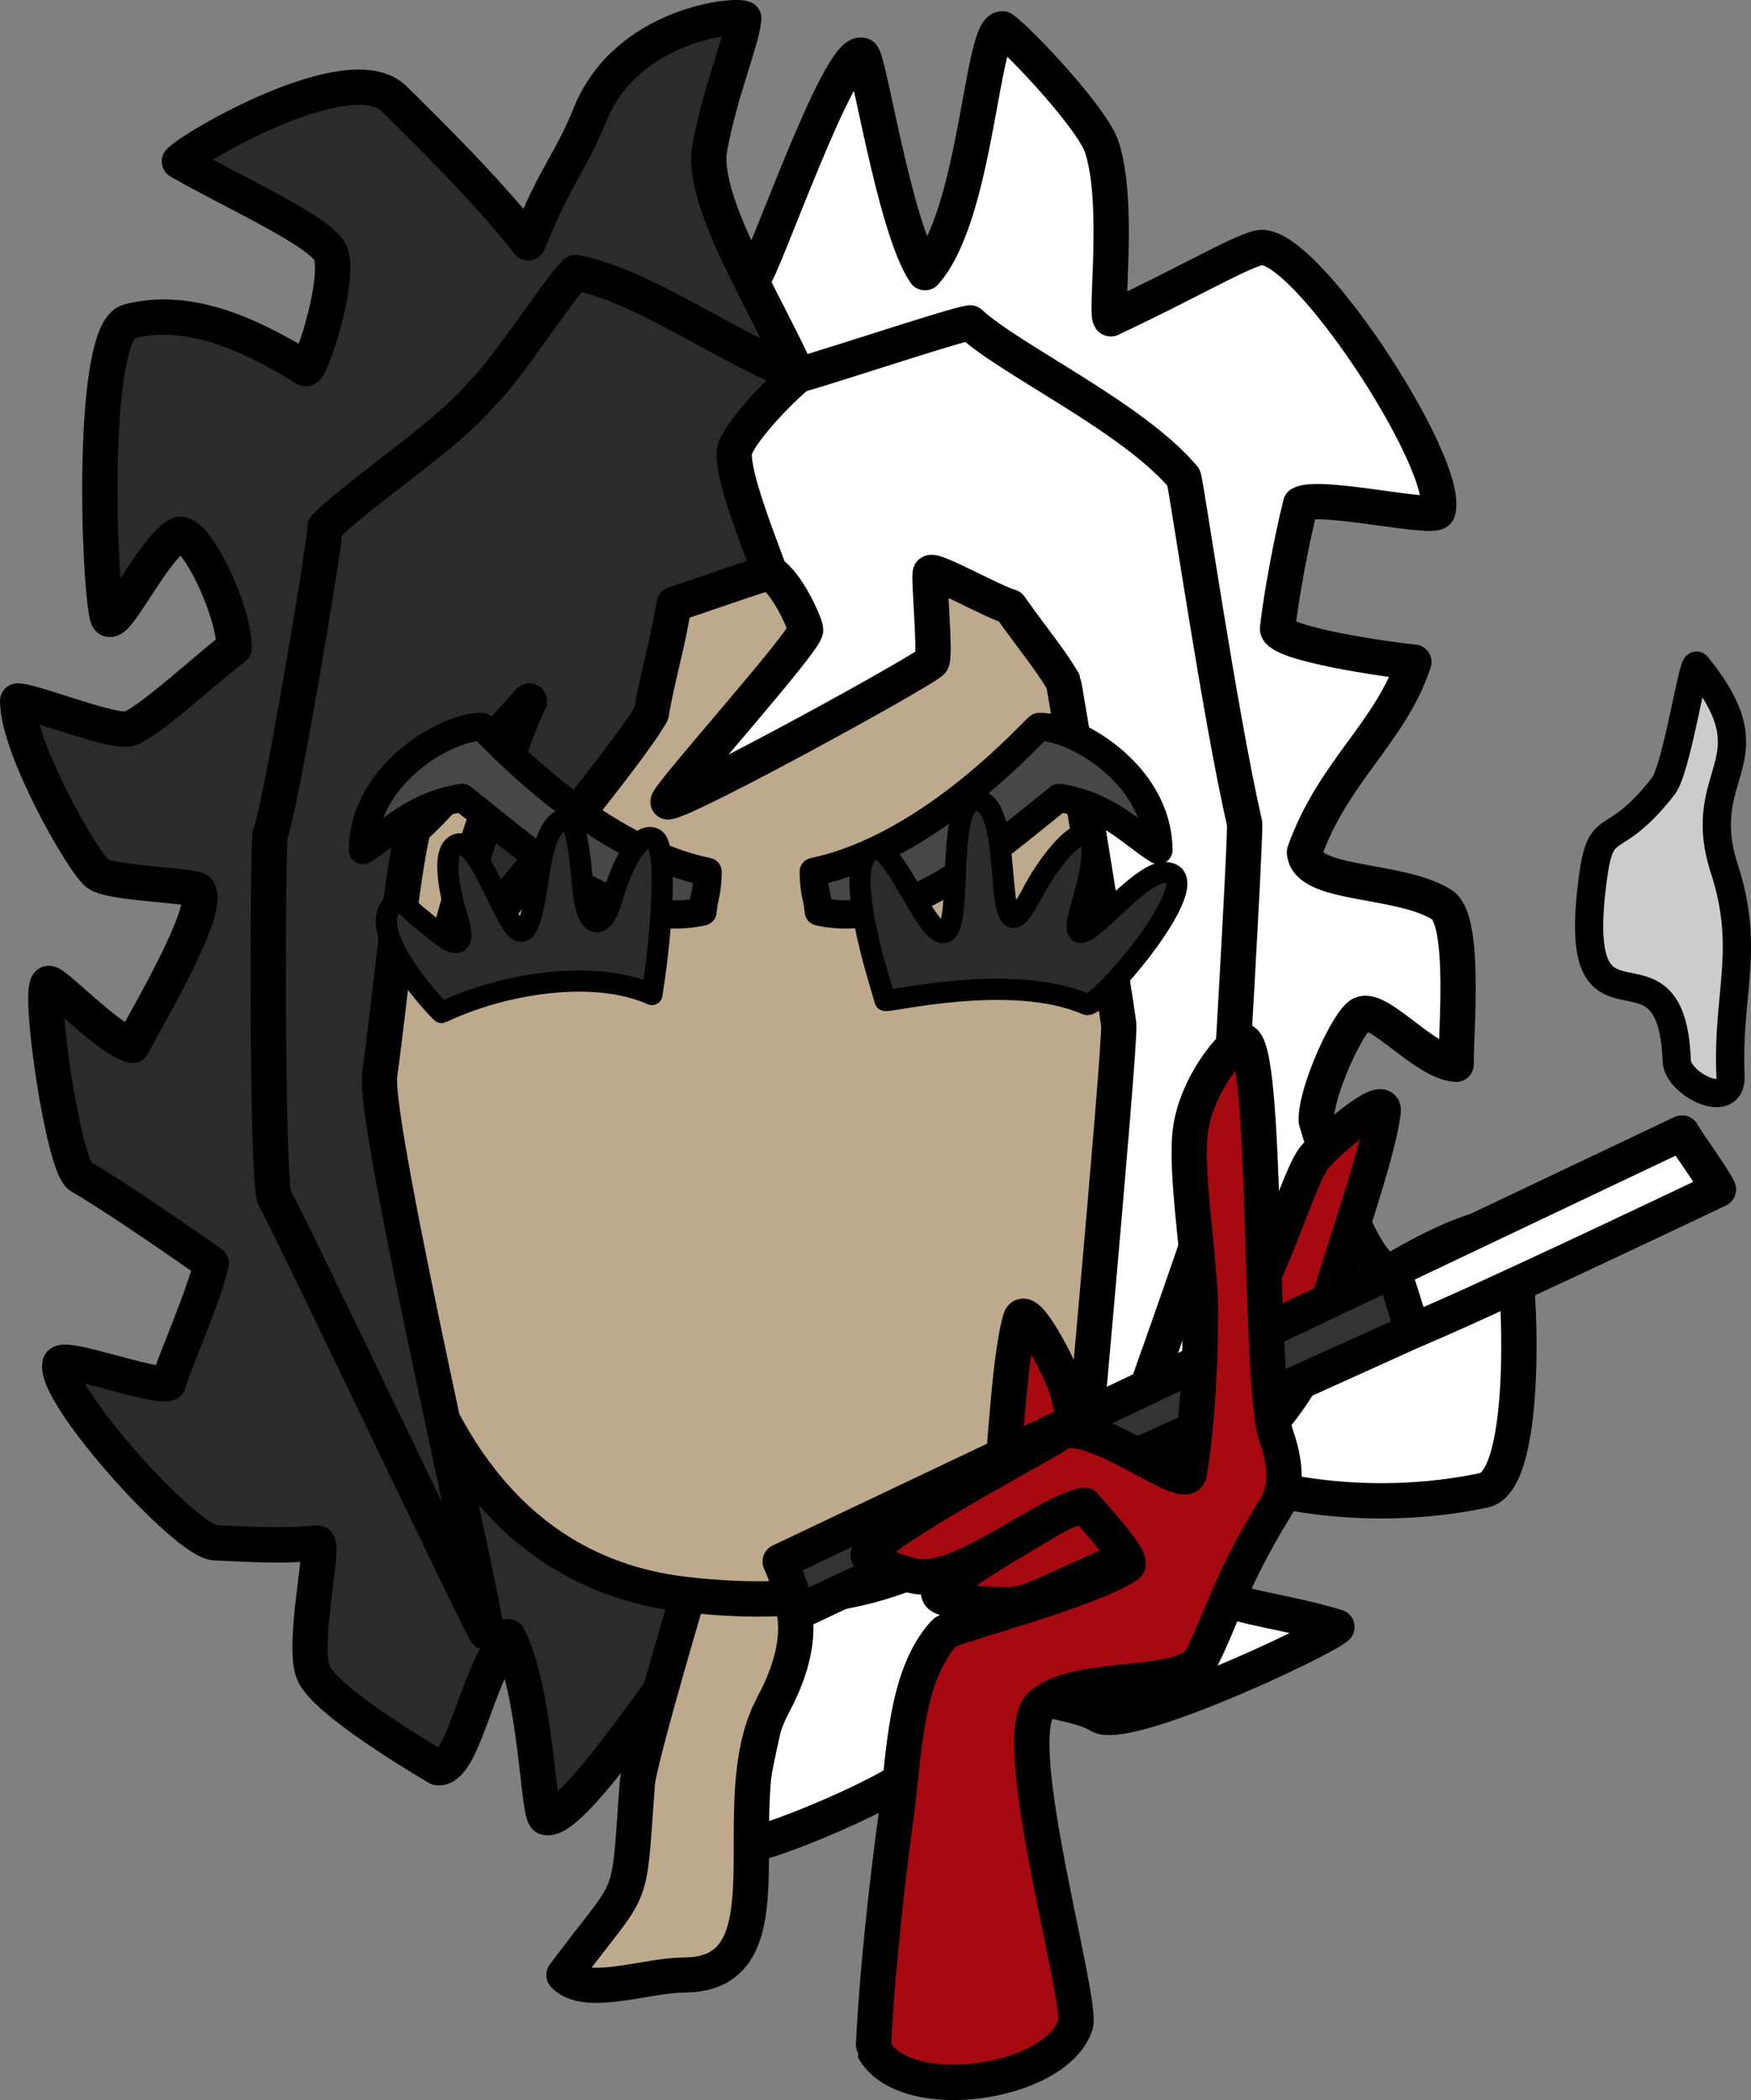 <?xml version="1.0" encoding="UTF-8"?>
<!DOCTYPE svg PUBLIC "-//W3C//DTD SVG 1.1//EN" "http://www.w3.org/Graphics/SVG/1.1/DTD/svg11.dtd">
<!-- Creator: CorelDRAW -->
<svg xmlns="http://www.w3.org/2000/svg" xml:space="preserve" width="175.052mm" height="209.859mm" version="1.1" style="shape-rendering:geometricPrecision; text-rendering:geometricPrecision; image-rendering:optimizeQuality; fill-rule:evenodd; clip-rule:evenodd"
viewBox="0 0 19992.81 23968.18"
 xmlns:xlink="http://www.w3.org/1999/xlink"
 xmlns:xodm="http://www.corel.com/coreldraw/odm/2003">
 <rect x="0" y="0" width="19992.81" height="23968.18" fill="#808080" stroke="none"/>
 <defs>
  <style type="text/css">
   <![CDATA[
    .str1 {stroke:black;stroke-width:402.91;stroke-miterlimit:22.926}
    .str2 {stroke:black;stroke-width:322.33;stroke-linecap:round;stroke-linejoin:round;stroke-miterlimit:22.926}
    .str3 {stroke:black;stroke-width:241.75;stroke-linecap:round;stroke-linejoin:round;stroke-miterlimit:22.926}
    .str0 {stroke:black;stroke-width:402.91;stroke-linecap:round;stroke-linejoin:round;stroke-miterlimit:22.926}
    .fil1 {fill:#2B2B2B}
    .fil5 {fill:#333333}
    .fil8 {fill:#474747}
    .fil4 {fill:#A60910}
    .fil2 {fill:#BDA98C}
    .fil6 {fill:#CCCCCC}
    .fil7 {fill:white}
    .fil0 {fill:white}
    .fil3 {fill:black;fill-rule:nonzero}
   ]]>
  </style>
 </defs>
 <g id="Слой_x0020_1">
  <path class="fil0 str0" d="M15900.84 14500.82c564.34,-337.57 1276.53,-656.86 1341.46,-404.07 128.06,498.62 222.6,2799.57 -297.72,2911.6 -782.62,168.52 -1776.97,178.6 -2706.33,-88.71 -70.03,-20.14 -532.91,991.44 -452.31,1177.02 101.59,233.88 785.06,259.7 1479.36,472.3 -205.64,173.93 -2411.17,1200.72 -2716.72,1008.76 -329.68,-207.14 -982.2,-86.38 -1535.75,-806.6 -273.1,695 -179.04,747.28 -479.62,1353.96 -171.43,277.36 -1888.69,985.13 -2046.37,934.8 27,-261.28 79.33,-682.51 235.48,-1361.12 7.6,-33 -177.35,-215.92 -715.44,-1027.17 -775.93,-5114.2 -978.9,-11595.68 587.16,-15484.61 118.16,-104.73 986.7,-2650.01 1249.32,-2555.66 77.54,27.84 364.6,1955.96 717.85,2480.74 591.74,-660.6 645.26,-2803.53 885.4,-2782.3 206.61,148.22 1027.4,1023.67 1134.24,1349.24 212.6,647.88 28.6,1951.2 101.43,1960.02 866.71,-406.93 1459.46,-755.73 1690.63,-810.74 501.76,-119.41 2202.61,2483.48 2044.15,3006.69 -32.88,108.6 -1346.49,-202.15 -1566.95,-81.8 -105.49,426.41 -217.64,1021.1 -263.53,1420.22 -0.8,173.32 1258.4,356.79 1557.04,383.11 -270.68,810.49 -920.94,1244.46 -1249.15,2168.83 20.31,389.93 1080.22,294.53 1567.72,599.34 279.21,174.58 160.11,1455.47 163.92,1821.99 -358.12,-20.87 -873.59,-660.96 -1080.02,-572.89 -147.49,62.93 -533.16,899.23 -516.34,1222.14 58.77,200.82 545.17,1804.22 871.11,1704.89z"/>
  <path class="fil1 str0" d="M8006.88 18671.59c-142.48,104.73 -1458.04,2165.68 -1774.72,2071.34 -93.49,-27.84 -102.12,-1425.75 -430.22,-2064.72 -375.49,495.15 -513.5,1518.01 -803.07,1496.78 -249.15,-148.22 -1263.86,-754.75 -1414.58,-1070.8 -147.63,-309.56 126.69,-1484.42 38.87,-1493.24 -454.21,45.52 -939.53,3.64 -1165.99,-2.67 -333.38,-9.3 -1853.75,-1701.3 -1772.27,-2041.8 39.68,-108.61 1068.45,278.39 1237.6,220.21 75.94,-260.79 392.69,-958.66 490.38,-1366.7 0,0 -975.6,-690.32 -1495.44,-995.29 -196.28,-115.16 -486.25,-2126.25 -365.22,-2199.92 57.27,-34.85 681.3,640.68 958.88,706.2 174.78,-331.45 900.22,-1555.51 753.61,-1766.18 -44.49,-63.94 -992.53,-76.16 -1150.46,-194.68 -166.37,-124.88 -912.77,-1431.01 -912.77,-1969.86 167.7,0 987.25,332.73 1246.82,321.64 183.06,-7.82 1017.94,-789.96 1224.92,-928.13 0.99,-441.44 -467.28,-1404.01 -648.46,-1285.08 -321.33,210.92 -747.62,1171.97 -801.46,919.18 -106.2,-498.62 -184.61,-3246.58 246.89,-3358.62 649.03,-168.55 1326.08,107.16 2020.14,537.64 53.76,33.36 386.16,-955.76 290.67,-1300.25 -67.05,-241.85 -1080.95,-693.99 -1732.28,-1064.58 170.53,-173.93 1947.5,-1208.91 2452.94,-712.95 250.48,245.75 1078.96,1055.19 1529.55,1641.86 321.66,-802.65 463.82,-872.15 713.08,-1478.83 410.45,-998.95 1617.23,-1132.09 1747.99,-1081.77 -22.39,261.28 -257.18,788.25 -386.71,1466.87 -155.05,812.34 1234.25,2601.13 1256.39,3423.21 87.59,3251.6 -579.73,8683.02 -1355.04,13571.15z"/>
  <g>
   <path class="fil2" d="M6439.1 22541.48c828.3,-1115.49 727.43,-720.32 838.6,-2193.57 20.22,-267.94 681.17,-2516.64 700.33,-2526.6 557.84,-289.54 1594.65,255.01 846.39,1642.62 -601.61,1115.63 276.64,3077.55 -1015.15,3077.55 -429.34,0 -1124.04,263.52 -1370.18,0z"/>
   <path id="_1" class="fil3" d="M7076.8 20332.93l401.79 29.97 0 0.01 -9.8 132.27 -8.78 122.08 -7.97 112.62 -7.38 103.84 -7 95.77 -6.85 88.4 -6.92 81.8 -7.22 75.89 -7.79 70.82 -8.63 66.45 -9.77 62.82 -11.23 59.84 -12.99 57.41 -15.09 55.5 -17.43 53.79 -19.9 52.3 -22.44 50.97 -24.94 49.84 -27.4 48.99 -29.76 48.57 -32.2 48.79 -34.71 49.62 -37.43 51.26 -40.37 53.62 -43.59 56.8 -47.13 60.69 -50.94 65.36 -55.05 70.73 -59.44 76.83 -64.1 83.61 -69.01 91.06 -74.19 99.23 -324.13 -237.99 75.74 -101.28 70.45 -92.98 65.33 -85.21 60.33 -77.99 55.51 -71.32 50.82 -65.2 46.24 -59.57 41.81 -54.44 37.5 -49.81 33.32 -45.62 29.32 -41.9 25.55 -38.67 22.09 -36.01 19.02 -34 16.42 -32.76 14.31 -32.49 12.65 -33.25 11.35 -35.09 10.31 -37.98 9.45 -41.86 8.71 -46.47 8.03 -51.78 7.49 -57.68 7.04 -64.06 6.76 -70.96 6.62 -78.33 6.67 -86.16 6.91 -94.53 7.36 -103.38 7.97 -112.81 8.83 -122.74 9.87 -133.23 0 0.01zm0 -0.01c8.33,-110.33 105.03,-193.05 215.97,-184.77 110.94,8.28 194.15,104.43 185.82,214.76l-401.79 -29.99zm808.01 -2689.2l186.44 355.2 0.09 -0.05 90.3 -96.28 -3.88 10.87 -9.38 28.08 -12.96 40.41 -16 51.03 -18.67 60.61 -21.11 69.26 -23.23 77.07 -25.15 84.1 -26.81 90.28 -28.23 95.72 -29.41 100.33 -30.36 104.21 -31.07 107.28 -31.53 109.56 -31.77 111.09 -31.76 111.82 -31.53 111.78 -31.05 110.96 -30.35 109.35 -29.39 106.96 -28.2 103.77 -26.77 99.8 -25.1 95.02 -23.18 89.44 -21.03 83 -18.59 75.65 -15.91 67.42 -12.94 58.05 -9.65 47.29 -5.97 34.19 -2.04 15.89 -401.79 -29.97 5.43 -45.7 8.53 -49.06 11.43 -56.09 14.22 -63.88 16.89 -71.58 19.37 -78.81 21.64 -85.42 23.69 -91.36 25.51 -96.65 27.14 -101.17 28.52 -104.94 29.68 -107.99 30.6 -110.26 31.28 -111.76 31.74 -112.53 31.97 -112.51 31.96 -111.76 31.72 -110.2 31.25 -107.9 30.54 -104.82 29.59 -100.97 28.42 -96.38 27.03 -91.01 25.38 -84.88 23.53 -78.05 21.45 -70.42 19.15 -62.12 16.66 -53.18 14.06 -43.77 11.52 -34.48 10.44 -28.53 97.58 -111.01 0.09 -0.05zm-0.09 0.05c98.6,-51.24 220.32,-13.28 271.86,84.77 51.53,98.05 13.36,219.1 -85.24,270.34l-186.62 -355.1zm1117.25 1914.84l-355.08 -189.34 0 0 60.66 -119.12 50.72 -113.24 41.32 -107.38 32.48 -101.46 24.17 -95.5 16.45 -89.55 9.33 -83.64 2.82 -77.79 -3.07 -72.06 -8.39 -66.55 -13.16 -61.29 -17.42 -56.29 -21.28 -51.63 -24.75 -47.28 -27.97 -43.22 -30.92 -39.39 -33.66 -35.7 -36.2 -32.15 -38.55 -28.67 -40.6 -25.16 -42.37 -21.62 -43.86 -18.06 -44.98 -14.45 -45.68 -10.79 -45.97 -7.13 -45.83 -3.45 -45.31 0.17 -44.29 3.73 -42.83 7.21 -41.06 10.55 -38.89 13.74 -36.55 16.82 -186.44 -355.2 70.72 -32.58 73.15 -25.87 74.96 -19.3 76.29 -12.85 77.14 -6.52 77.58 -0.31 77.67 5.85 77.38 11.99 76.64 18.13 75.49 24.27 73.94 30.46 71.91 36.72 69.34 43 66.23 49.29 62.59 55.63 58.3 61.9 53.39 68.06 47.87 74.05 41.77 79.81 35.1 85.3 27.99 90.49 20.44 95.32 12.6 99.92 4.44 104.26 -3.94 108.37 -12.53 112.39 -21.38 116.35 -30.43 120.24 -39.72 124.15 -49.29 128.12 -59.17 132.11 -69.31 136.12 0 0zm0 0c-52.57,97.5 -174.7,134.15 -272.75,81.88 -98.05,-52.27 -134.91,-173.71 -82.33,-271.22l355.08 189.34zm-1192.69 3183.21l0 -400.65 0 0 94.21 -4.61 78.95 -12.75 65.24 -19.31 53.66 -24.64 44.87 -29.57 38.82 -35.18 34.62 -42.14 31.28 -50.5 27.99 -59.71 24.44 -69.06 20.63 -78.03 16.78 -86.41 13.07 -94.02 9.65 -100.78 6.64 -106.84 4.18 -112.13 2.25 -116.73 0.93 -120.72 0.27 -124.09 0.25 -126.87 0.91 -129.13 2.27 -130.84 4.34 -132.07 7.13 -132.84 10.67 -133.11 14.98 -132.94 20.11 -132.31 26.09 -131.25 32.97 -129.7 40.77 -127.57 49.52 -124.84 59.12 -121.18 355.08 189.34 -45.23 92.78 -38.83 98.03 -32.92 103.13 -27.38 107.86 -22.25 112.11 -17.58 115.8 -13.39 118.94 -9.73 121.49 -6.6 123.45 -4.09 124.88 -2.18 125.72 -0.89 126.07 -0.25 125.91 -0.27 125.21 -0.97 124.12 -2.36 122.58 -4.5 120.65 -7.39 118.38 -11.11 115.83 -15.76 113 -21.41 109.94 -28.3 106.63 -36.57 102.92 -46.4 98.52 -57.85 92.97 -70.59 85.52 -83.8 75.68 -96.47 63.44 -107.79 49.49 -117.64 34.91 -126.67 20.54 -135.51 6.72 0 0zm0 0c-111.25,0 -201.46,-89.69 -201.46,-200.33 0,-110.64 90.2,-200.33 201.46,-200.33l0 400.65zm-1532.24 -319.32l324.13 237.99 -14.46 -255.33 7.45 7.05 8.98 6.73 11.32 6.72 14.37 6.69 17.71 6.46 21.16 5.87 24.6 5.04 27.83 3.99 30.87 2.79 33.62 1.51 36.11 0.22 38.32 -1.06 40.31 -2.28 42.08 -3.41 43.56 -4.47 44.94 -5.39 46.07 -6.19 47.01 -6.86 47.82 -7.41 48.48 -7.83 48.95 -8.09 49.34 -8.23 49.61 -8.21 49.7 -8.03 49.7 -7.73 49.66 -7.29 49.5 -6.65 49.28 -5.88 49.02 -4.92 48.72 -3.79 48.45 -2.44 48.01 -0.86 0 400.65 -33.99 0.63 -36.43 1.85 -38.72 3.02 -40.75 4.1 -42.57 5.08 -44.13 5.94 -45.52 6.67 -46.76 7.28 -47.76 7.73 -48.63 8.05 -49.38 8.23 -50 8.27 -50.47 8.13 -50.81 7.89 -51.1 7.46 -51.21 6.88 -51.27 6.14 -51.3 5.24 -51.21 4.15 -51.11 2.9 -51 1.38 -50.8 -0.31 -50.66 -2.31 -50.49 -4.59 -50.38 -7.25 -50.18 -10.36 -49.94 -13.96 -49.42 -18.11 -48.59 -22.87 -47.13 -28.19 -44.75 -33.75 -41.3 -39.32 -14.46 -255.33zm14.46 255.33c-75.71,-81.06 -71,-207.83 10.51,-283.12 81.51,-75.29 208.99,-70.61 284.7,10.45l-295.21 272.67z"/>
  </g>
  <path class="fil2 str1" d="M8692.91 4272.06c3163.39,380.73 5031.86,4470.76 4536.71,8584.81 -495.15,4114.05 -2266.21,5718.69 -5429.6,5337.95 -3163.39,-380.73 -3963.45,-4342.17 -3468.3,-8456.21 495.16,-4114.05 1197.8,-5847.29 4361.19,-5466.56z"/>
  <path class="fil0 str0" d="M13514.2 5449.67c24.56,29.22 406.49,2681.79 697.3,3951.71 4.68,309.2 -183.77,3469.04 -198.42,3753.97 -87.79,366.62 -1610.62,4717.23 -1772.21,4903.87 -6.82,-70.99 553.63,-6079.4 532.76,-6361.92 -37.28,-334.85 -619.98,-3886.84 -632.57,-3915.94 -162.8,-274.05 -337.52,-474.74 -608.26,-856.97 -198.78,-55.69 -860.86,-431.05 -909.15,-387.89 -25.7,22.96 61.32,934.24 16.71,1011.26 -46.99,81.14 -2779.52,1581 -3012.59,1604.62 -6.98,-76.36 1586.69,-1848.11 1571.2,-1965.73 -10.92,-82.89 -216.03,-539.97 -408.06,-651.09 -754.39,-633.15 -1362.8,-1121.29 -1269.02,-1538.56 413.24,-327.6 857.05,-538.09 1589.61,-715.37 339.17,-90.15 1783.2,-573.51 1964.4,-596.72 467.76,429.09 1860.51,1077.07 2438.3,1764.76z"/>
  <path class="fil1 str0" d="M8790.9 6535.56c-77.46,7.66 -731.77,242.52 -1095.36,360.16 -76.36,482.79 -178.6,783.81 -260.48,1250.73 -275.68,489.48 -1938.47,2494.38 -2377.41,2979.18 -59.16,-240.84 756.05,-2656.67 986.91,-3124.66 -398.1,428.09 -1064.42,1243.93 -1322.45,1445.25 -140.15,555.2 -268.75,1973.1 -388.13,2827.32 -64.73,620.76 1282.57,6368.51 1215.2,6356.55 -31.73,-10.51 -2195.42,-4567.05 -2419.51,-4970.25 -84.54,-345.32 -75.31,-3821.67 -46.67,-4132.17 114.34,-263.98 632.57,-3332.35 627.7,-3512.38 458.99,-445.51 1402.75,-1049.95 1789.92,-1522.35 275.4,-247.76 870.31,-1192.17 1072.22,-1382.36 787.31,159.5 1609.81,789.21 2538.65,1171.05 -354.85,306.47 -723.4,740.2 -728.59,888.62 -9.74,278.75 247.92,931.12 408,1365.31z"/>
  <path class="fil4 str1" d="M14028.67 16985.44c85.2,-514.13 803.61,-836.01 1049.67,-1787.93 213.7,-826.82 655.36,-1989.88 714.88,-2515.57 24.72,-218.39 -625.3,336.1 -782.61,524.81 -205.12,246.07 -497.91,1466.48 -1319.98,2768.81 -545.69,864.5 -929.88,945.33 -1184.42,1338.87 -426.85,659.93 1387.49,485.35 1522.47,-329z"/>
  <path class="fil4 str1" d="M11362.32 17658.88c107.47,-847.16 143.64,-2090.09 286.82,-2599.39 59.5,-211.59 452.34,547.14 526.83,781.24 259.44,815.13 -169.51,1318.56 33.81,1922.17 131.01,388.9 -906.25,359.57 -847.46,-104.01z"/>
  <path class="fil4 str1" d="M12312.23 17148.25c-685.61,419.15 -1189.22,686.02 -1573.49,1002.49 -159.63,131.47 642.74,182.02 872.59,157.38 239.42,-25.66 923.57,-435.03 1906.89,-773.29 244.59,-144.36 -630.84,-738.17 -1205.99,-386.58z"/>
  <path class="fil5 str0" d="M8908.09 17821.34c73.03,153.77 144.85,417.24 217.88,571.01 3432.19,-1629.79 7061.85,-3186.97 10494.04,-4816.75 -73.03,-153.77 -342.34,-489.84 -415.35,-643.61 -3432.2,1629.79 -6864.37,3259.57 -10296.57,4889.36z"/>
  <path class="fil4 str0" d="M12279.44 23110.9c90.81,-272.24 -791.33,-3288.46 -396.03,-3648.5 421.62,-384.03 1646.42,-155.9 1842.37,-548.82 232.6,-466.38 325.91,-876.39 840.92,-1713.91 138.88,-225.85 109.65,-512.2 5.69,-811.48 -206.62,-594.79 -88.84,-4553.1 -393.67,-4508.99 -101.91,14.72 -518.4,498.63 -586.75,1025.91 -64.08,494.33 116.91,1483.59 115.38,2079 -2.98,1154.11 -126.01,1820.03 -130.37,1837.86 -52.98,216.32 -1143.05,-682.59 -1485.82,-458.53 -277.91,181.7 -1991.13,1075.64 -2176.01,1368.57 -48.08,76.18 448.37,269.77 633.21,267.04 539.98,-7.97 1408.92,-741.07 1833.13,-819.97 24.51,35.84 571.99,619.18 493.8,684.44 -462.29,305.69 -2023.3,694.25 -2093.12,771.51 -453.82,502.09 -453.63,1379.22 -547.82,2072.09 -223.29,1642.66 -264.03,2672.95 -261.67,2677.27 358.5,657.17 2081.28,402.4 2306.76,-273.5z"/>
  <path class="fil6 str2" d="M19373.82 7598.27c901.48,1107.1 -49.45,1197.42 316.15,2322.46 298.47,918.4 26.1,1434.48 68.96,2356.97 19.2,413.26 -604.79,90.1 -613.88,-167.34 -56.51,-1601 -1231.83,-0.38 -959.81,-2072.71 96.95,-738.59 212.36,-304.1 806.71,-1065.78 152.46,-195.37 337.69,-1427.84 381.88,-1373.59z"/>
  <path class="fil7 str0" d="M15900.84 14500.82c73.03,153.77 164.27,531.27 237.3,685.05 735.04,-304.06 2832.18,-1301.75 3481.88,-1610.27 -73.03,-153.77 -320.1,-485 -415.35,-643.61 -3432.2,1629.79 128.37,-60.95 -3303.82,1568.83z"/>
  <path class="fil8 str2" d="M5505.83 8297.05c-372.97,-16.69 -1353.84,518.01 -1362.18,1404.42 283.73,-169.01 561.89,-505.95 1133.9,-595.39 783.52,620.68 1751.71,1516.22 2743.98,1296.94 22.67,-219.33 50.05,-176.09 58.42,-451.76 -1368.55,-287.97 -2539.7,-1652.67 -2574.12,-1654.21z"/>
  <path class="fil8 str2" d="M11864.84 8297.05c372.97,-16.69 1353.84,518.01 1362.18,1404.42 -283.73,-169.01 -561.89,-505.95 -1133.9,-595.39 -783.52,620.68 -1751.71,1516.22 -2743.98,1296.94 -22.67,-219.33 -50.05,-176.09 -58.42,-451.76 1368.55,-287.97 2539.7,-1652.67 2574.12,-1654.21z"/>
  <path class="fil1 str3" d="M10105.17 11416.85c-43.11,-167.32 -538.32,-1634.53 -117.27,-1728.63 180.43,-40.33 472.11,672.05 676.04,890.39 433.04,463.66 36.51,-1665.67 551.47,-1425.89 379.03,176.49 86.24,1972.86 561.03,1059.58 186.27,-358.29 478.57,-713.37 614.21,-690.39 109.46,18.55 116.67,295.08 -40.2,808.82 -266.74,873.58 576.94,-365.21 939.24,-372.05 583.12,-11 -748.31,1562.72 -882.47,1504.55 -867.57,-376.23 -2293.29,-12.44 -2302.03,-46.37z"/>
  <path class="fil1 str3" d="M7443.23 11350.43c-674.74,-301.38 -1725.85,-118.84 -2400.86,205.73 -6.74,3.23 -917.1,-936.89 -539.26,-1246.74 93.52,-76.68 104.31,19.77 275.91,154.62 192.09,150.99 622.81,579.35 437.71,-7.36 -50.95,-161.51 -206.65,-745.8 4.66,-821.19 212.49,-75.81 472.5,697.17 636.91,921.68 131.79,179.98 207.04,38.58 295.65,-584.21 42.14,-296.26 121.36,-544.67 247.89,-607.42 144.19,-71.48 201.31,129.63 255.97,795.56 27.78,338.46 192.38,562.31 332.37,89.18 63.22,-213.65 261.21,-776.18 479,-679.67 154.36,68.4 93.57,1047.25 -25.95,1779.82z"/>
 </g>
</svg>
